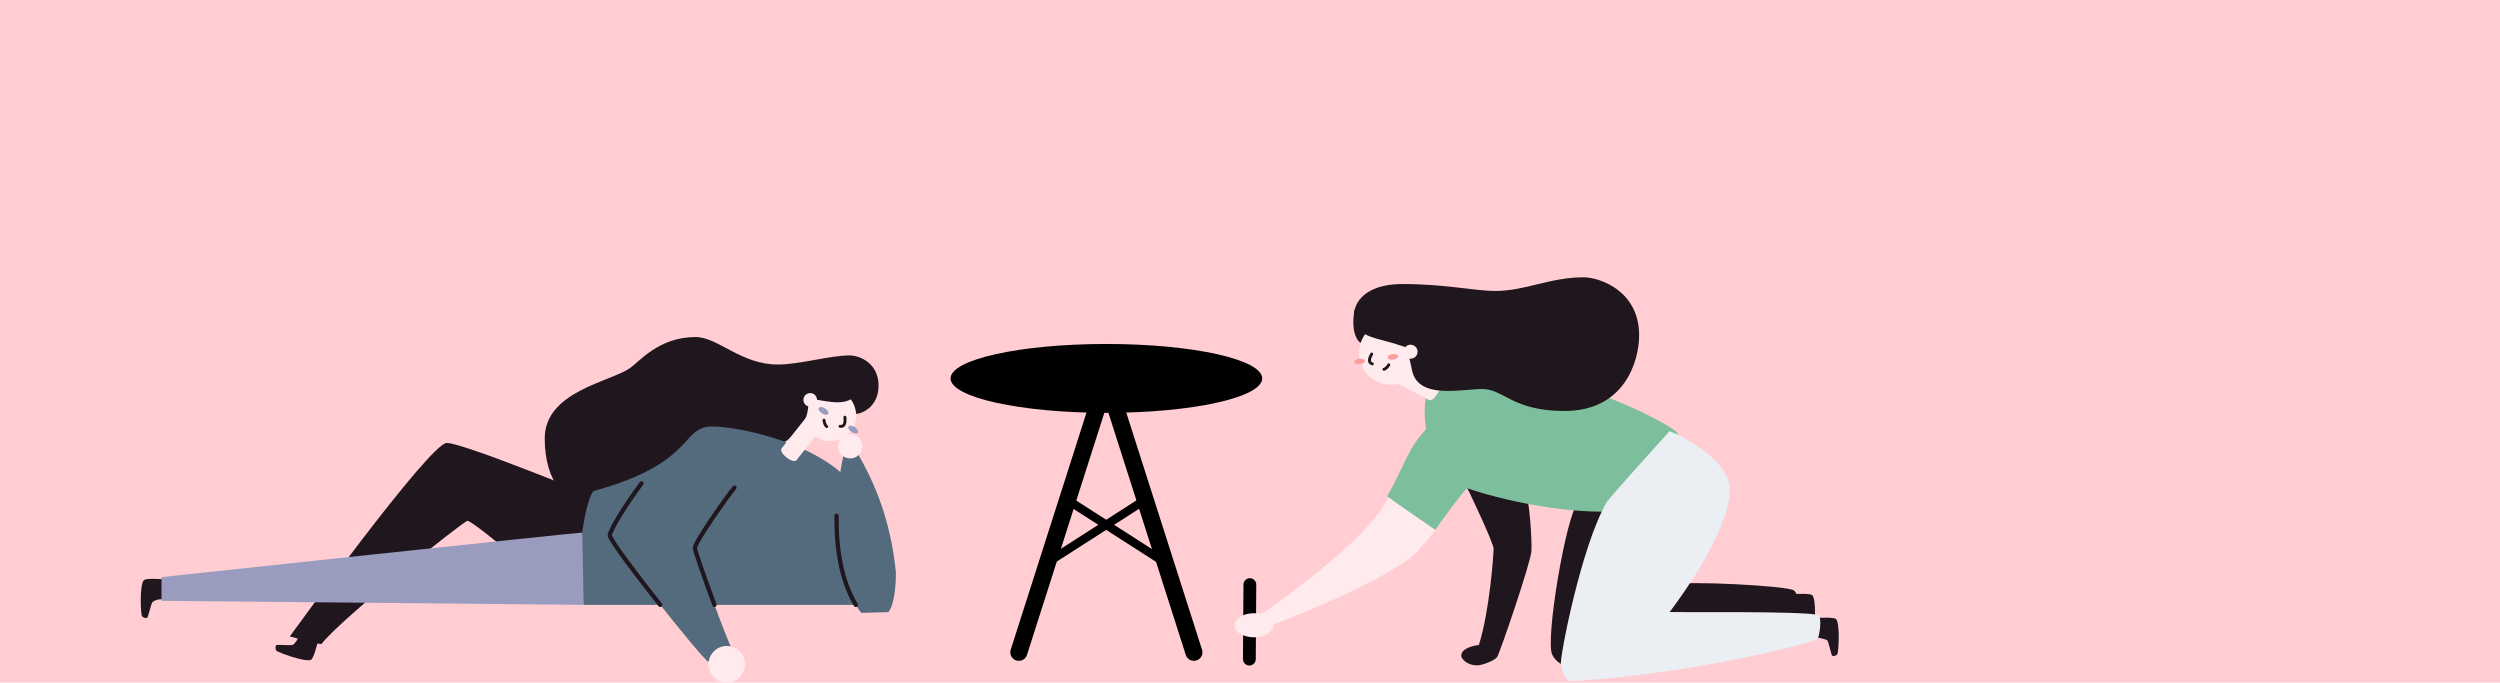 <svg width="586" height="160" viewBox="0 0 586 160" fill="none" xmlns="http://www.w3.org/2000/svg">
<rect width="586" height="160" fill="#FFCDD2"/>
<path d="M259.336 96.771C279.507 96.771 295.859 93.156 295.859 88.698C295.859 84.239 279.507 80.625 259.336 80.625C239.166 80.625 222.814 84.239 222.814 88.698C222.814 93.156 239.166 96.771 259.336 96.771Z" fill="black"/>
<path d="M259.337 88.697L238.816 152.899" stroke="black" stroke-width="4" stroke-miterlimit="10" stroke-linecap="round"/>
<path d="M259.336 88.697L279.851 152.899" stroke="black" stroke-width="4" stroke-miterlimit="10" stroke-linecap="round"/>
<path d="M245.553 131.823L268.429 117.158" stroke="black" stroke-width="2" stroke-miterlimit="10" stroke-linecap="round"/>
<path d="M250.152 117.158L273.023 131.823" stroke="black" stroke-width="2" stroke-miterlimit="10" stroke-linecap="round"/>
<g clip-path="url(#clip0_7013_221912)">
<path d="M117.064 127.557C117.064 127.557 110.393 122.077 109.573 122.077C108.753 122.077 79.922 145.018 75.325 150.98C73.161 150.711 67.933 149.174 67.933 149.174C67.933 149.174 100.75 103.826 104.716 103.826C108.682 103.826 140.316 116.838 140.316 116.838L137.703 126.139L117.064 127.557Z" fill="#1F161E"/>
<path d="M194.647 103.406C191.299 103.406 188.584 100.685 188.584 97.329C188.584 93.973 191.299 91.252 194.647 91.252C197.996 91.252 200.711 93.973 200.711 97.329C200.711 100.685 197.996 103.406 194.647 103.406Z" fill="#FFEBEE"/>
<path d="M172.152 114.305C171.171 115.372 162.821 127.024 162.899 128.502C162.978 129.979 170.843 151.146 171.498 151.968C170.595 152.869 166.913 155.085 166.01 155.085C165.107 155.085 142.923 127.352 142.923 125.451C142.923 123.551 156.647 101.633 164.563 101.072" fill="#546B7D"/>
<path d="M205.932 90.352C205.932 85.152 201.528 83.311 199.155 83.311C194.475 83.311 187.481 85.444 182.34 85.444C173.611 85.444 168.348 79 163.002 79C154.483 79 149.913 84.71 147.67 86.286C143.136 89.471 127.686 91.747 127.686 102.743C127.686 112.815 132.511 118.267 138.413 118.267C144.315 118.267 174.569 107.524 174.569 107.524C174.569 107.524 184.268 103.731 184.922 102.905C185.577 102.079 189.72 100.06 189.5 93.706C190.564 92.952 196.225 95.453 199.442 93.596C200.152 94.604 200.584 95.781 200.696 97.01C201.477 97.037 205.932 95.781 205.932 90.352Z" fill="#1F161E"/>
<path d="M201.627 117.354C198.079 105.548 174.215 99.839 166.811 99.969C159.407 100.099 163.196 108.5 139.088 115.106C136.577 118.267 134.566 136.372 136.829 141.785H203.243C203.243 141.785 203.653 120.982 201.627 117.354Z" fill="#546B7D"/>
<path d="M183.224 105.079C182.404 106.11 185.908 108.868 186.709 107.845L192.488 100.567L188.999 97.801L183.224 105.079Z" fill="#FFEBEE"/>
<path d="M74.541 150.3C74.379 150.861 73.579 154.208 72.944 154.623C71.793 155.373 64.969 152.888 64.736 152.465C64.504 152.043 64.507 151.304 64.854 151.193C65.201 151.082 68.135 151.323 68.584 151.169C69.033 151.015 69.956 149.786 69.976 148.984" fill="#1F161E"/>
<path d="M38.342 135.763C37.758 135.763 34.336 135.49 33.749 135.968C32.684 136.838 32.96 144.112 33.299 144.464C33.639 144.815 34.336 145.036 34.549 144.736C34.762 144.436 35.42 141.575 35.704 141.18C35.988 140.785 37.435 140.295 38.204 140.52" fill="#1F161E"/>
<path d="M199.634 101.26C199.021 100.876 198.686 100.305 198.886 99.985C199.086 99.665 199.744 99.717 200.357 100.101C200.97 100.485 201.305 101.056 201.105 101.376C200.905 101.696 200.247 101.644 199.634 101.26Z" fill="#999CBF"/>
<path d="M192.667 96.893C192.054 96.509 191.719 95.938 191.919 95.618C192.119 95.298 192.778 95.35 193.39 95.734C194.003 96.118 194.338 96.689 194.138 97.009C193.938 97.329 193.28 97.277 192.667 96.893Z" fill="#999CBF"/>
<path d="M198.043 97.787C198.067 98.214 198.355 100.126 196.916 99.925" stroke="#1F161E" stroke-width="0.69" stroke-miterlimit="10" stroke-linecap="round"/>
<path d="M193.773 99.978C193.446 99.761 193.186 99.034 193.147 98.488" stroke="#1F161E" stroke-width="0.69" stroke-miterlimit="10" stroke-linecap="round"/>
<path d="M189.913 95.327C189.033 95.327 188.32 94.613 188.32 93.731C188.32 92.849 189.033 92.135 189.913 92.135C190.793 92.135 191.506 92.849 191.506 93.731C191.506 94.613 190.793 95.327 189.913 95.327Z" fill="#FFEBEE"/>
<path d="M208.25 143.481C209.669 141.616 210 137.226 210 134.172C208.983 124.345 206.452 115.787 201.252 106.659C200.621 105.683 198.2 105.996 197.751 106.659C196.265 112.772 193.442 132.39 201.847 143.643C203.937 143.643 206.491 143.481 208.25 143.481Z" fill="#546B7D"/>
<path d="M199.292 107.461C197.722 107.461 196.45 106.186 196.45 104.613C196.45 103.039 197.722 101.764 199.292 101.764C200.862 101.764 202.135 103.039 202.135 104.613C202.135 106.186 200.862 107.461 199.292 107.461Z" fill="#FFEBEE"/>
<path d="M170.363 160.004C167.996 160.004 166.078 158.081 166.078 155.709C166.078 153.337 167.996 151.414 170.363 151.414C172.73 151.414 174.648 153.337 174.648 155.709C174.648 158.081 172.73 160.004 170.363 160.004Z" fill="#FFEBEE"/>
<path d="M154.758 141.789C148.888 134.38 142.93 126.442 142.93 125.462C142.93 124.55 146.148 118.935 150.366 113.324" stroke="#1F161E" stroke-linecap="round" stroke-linejoin="round"/>
<path d="M172.152 114.305C171.171 115.372 162.821 127.024 162.899 128.501C162.943 129.292 165.265 135.823 167.469 141.793" stroke="#1F161E" stroke-linecap="round" stroke-linejoin="round"/>
<path d="M196.087 120.883C195.993 127.821 196.967 135.72 200.609 141.793" stroke="#1F161E" stroke-linecap="round" stroke-linejoin="round"/>
<path d="M136.481 124.834C134.676 124.881 37.853 135.269 37.853 135.269V140.84L136.809 141.777" fill="#999CBF"/>
</g>
<path d="M420.303 139.242C420.87 139.242 424.213 139.035 424.78 139.511C425.803 140.373 425.418 147.443 425.091 147.795C424.763 148.147 424.072 148.338 423.869 148.043C423.666 147.749 423.065 144.945 422.796 144.568C422.527 144.192 419.483 143.558 418.725 143.765" fill="#1F161E"/>
<path d="M292.97 137.027L292.85 154.494" stroke="black" stroke-width="3" stroke-miterlimit="10" stroke-linecap="round"/>
<path d="M326.156 114.541C325.551 115.676 326.031 122.411 296.575 143.36C295.967 143.617 295.422 144.002 294.977 144.489C294.532 144.976 294.196 145.553 293.994 146.181C293.994 146.181 294.45 147.837 295.742 147.398C297.034 146.959 319.272 138.775 330.281 131.017C333.089 129.104 338.743 121.044 338.743 121.044L326.156 114.541Z" fill="#FFEBEE"/>
<path d="M343.212 113.008C344.065 114.478 350.1 127.305 350.1 128.614C350.1 129.923 349.172 143.21 346.654 151.175C345.705 151.303 342.512 151.821 342.512 153.73C342.512 154.256 343.651 155.963 346.314 155.959C347.171 155.959 350.315 154.977 350.969 153.929C351.624 152.881 358.839 131.762 358.971 129.14C359.104 126.519 358.512 117.402 357.658 115.696C356.805 113.989 343.212 113.008 343.212 113.008Z" fill="#1F161E"/>
<path d="M369.955 117.643C367.101 120.563 362.185 149.949 363.825 153.424C365.465 156.899 369.955 156.419 369.955 156.419C369.955 156.419 420.635 148.864 421.277 148.077C421.919 147.29 422.06 139.454 420.49 138.385C418.92 137.316 395.543 136.057 391.265 137.043C386.986 138.029 379.647 119.647 379.647 119.647L369.955 117.643Z" fill="#1F161E"/>
<path d="M425.861 144.83C426.429 144.83 429.771 144.623 430.339 145.099C431.362 145.961 430.976 153.031 430.649 153.383C430.322 153.735 429.63 153.925 429.427 153.631C429.224 153.337 428.624 150.537 428.355 150.156C428.085 149.775 425.041 149.146 424.283 149.353" fill="#1F161E"/>
<path d="M337.227 86.799C335.951 86.977 332.965 92.353 334.282 100.566C329.726 105.636 329.788 107.989 325.17 116.338C327.361 117.995 336.427 124.208 336.427 124.208C336.427 124.208 343.386 114.346 344.024 114.458C346.418 115.444 361.639 119.963 375.663 119.934C378.84 119.934 393.846 103.283 393.187 101.531C392.529 99.779 362.19 83.324 337.227 86.799Z" fill="#7DBF9D"/>
<path d="M391.344 101.066C392.417 101.398 405.646 107.279 405.48 115.037C405.265 124.952 392.831 141.57 391.344 143.471C394.153 143.553 422.508 143.222 426.061 144.133C427.217 144.382 426.476 149.104 426.061 149.754C425.647 150.404 399.723 157.565 368.61 159.694C366.709 159.823 366.216 157.048 365.884 155.644C365.553 154.239 370.664 127.814 376.628 117.704C377.308 116.532 391.344 101.066 391.344 101.066Z" fill="#EBEEF3"/>
<path d="M293.932 149.39C296.452 149.39 298.496 148.124 298.496 146.561C298.496 144.999 296.452 143.732 293.932 143.732C291.411 143.732 289.367 144.999 289.367 146.561C289.367 148.124 291.411 149.39 293.932 149.39Z" fill="#FFEBEE"/>
<path d="M318.957 80.324C318.393 80.274 316.509 77.926 317.515 72.674C318.733 71.079 322.763 70.574 322.9 72.38C323.036 74.186 320.676 80.486 318.957 80.324Z" fill="#1F161E"/>
<path d="M334.974 93.782C336.167 94.42 338.971 89.379 337.682 88.696L329.668 84.426L326.955 89.516L334.974 93.782Z" fill="#FFEBEE"/>
<path d="M334.455 86.973C333.739 86.596 330.612 86.559 330.512 87.735C330.599 86.248 329.05 84.662 329.684 84.422L334.455 86.973Z" fill="black"/>
<path d="M326.059 90.2C330.195 90.2 333.547 86.847 333.547 82.711C333.547 78.575 330.195 75.223 326.059 75.223C321.923 75.223 318.57 78.575 318.57 82.711C318.57 86.847 321.923 90.2 326.059 90.2Z" fill="#FFEBEE"/>
<path d="M318.785 85.382C319.47 85.288 319.985 84.923 319.936 84.567C319.887 84.212 319.293 83.999 318.608 84.094C317.924 84.188 317.409 84.552 317.458 84.908C317.506 85.264 318.101 85.476 318.785 85.382Z" fill="#FA9E9F"/>
<path d="M326.567 84.312C327.251 84.218 327.766 83.853 327.717 83.497C327.668 83.141 327.074 82.929 326.39 83.023C325.705 83.117 325.19 83.482 325.239 83.838C325.288 84.193 325.882 84.406 326.567 84.312Z" fill="#FA9E9F"/>
<path d="M321.533 82.984C321.35 83.345 320.348 84.881 321.673 85.296" stroke="#1F161E" stroke-width="0.69" stroke-miterlimit="10" stroke-linecap="round"/>
<path d="M324.398 86.562C324.767 86.5 325.281 85.969 325.529 85.51" stroke="#1F161E" stroke-width="0.69" stroke-miterlimit="10" stroke-linecap="round"/>
<path d="M328.784 66.574C338.692 66.574 345.807 68.202 350.446 68.202C357.583 68.202 363.216 65 371.214 65C374.862 65 384.215 68.098 384.215 78.585C384.215 84.529 380.901 96.333 366.707 96.333C354.555 96.333 352.434 91.193 347.51 91.193C342.316 91.193 332.657 93.641 331.025 87.018C330.673 85.258 330.275 83.1 329.298 81.327C323.856 79.434 322.087 79.6 319.532 78.084C315.829 76.324 315.655 66.574 328.784 66.574Z" fill="#1F161E"/>
<path d="M330.633 84.09C331.543 84.09 332.281 83.352 332.281 82.441C332.281 81.531 331.543 80.793 330.633 80.793C329.722 80.793 328.984 81.531 328.984 82.441C328.984 83.352 329.722 84.09 330.633 84.09Z" fill="#FFEBEE"/>
<defs>
<clipPath id="clip0_7013_221912">
<rect width="177" height="81" fill="white" transform="matrix(-1 0 0 1 210 79)"/>
</clipPath>
</defs>
</svg>
